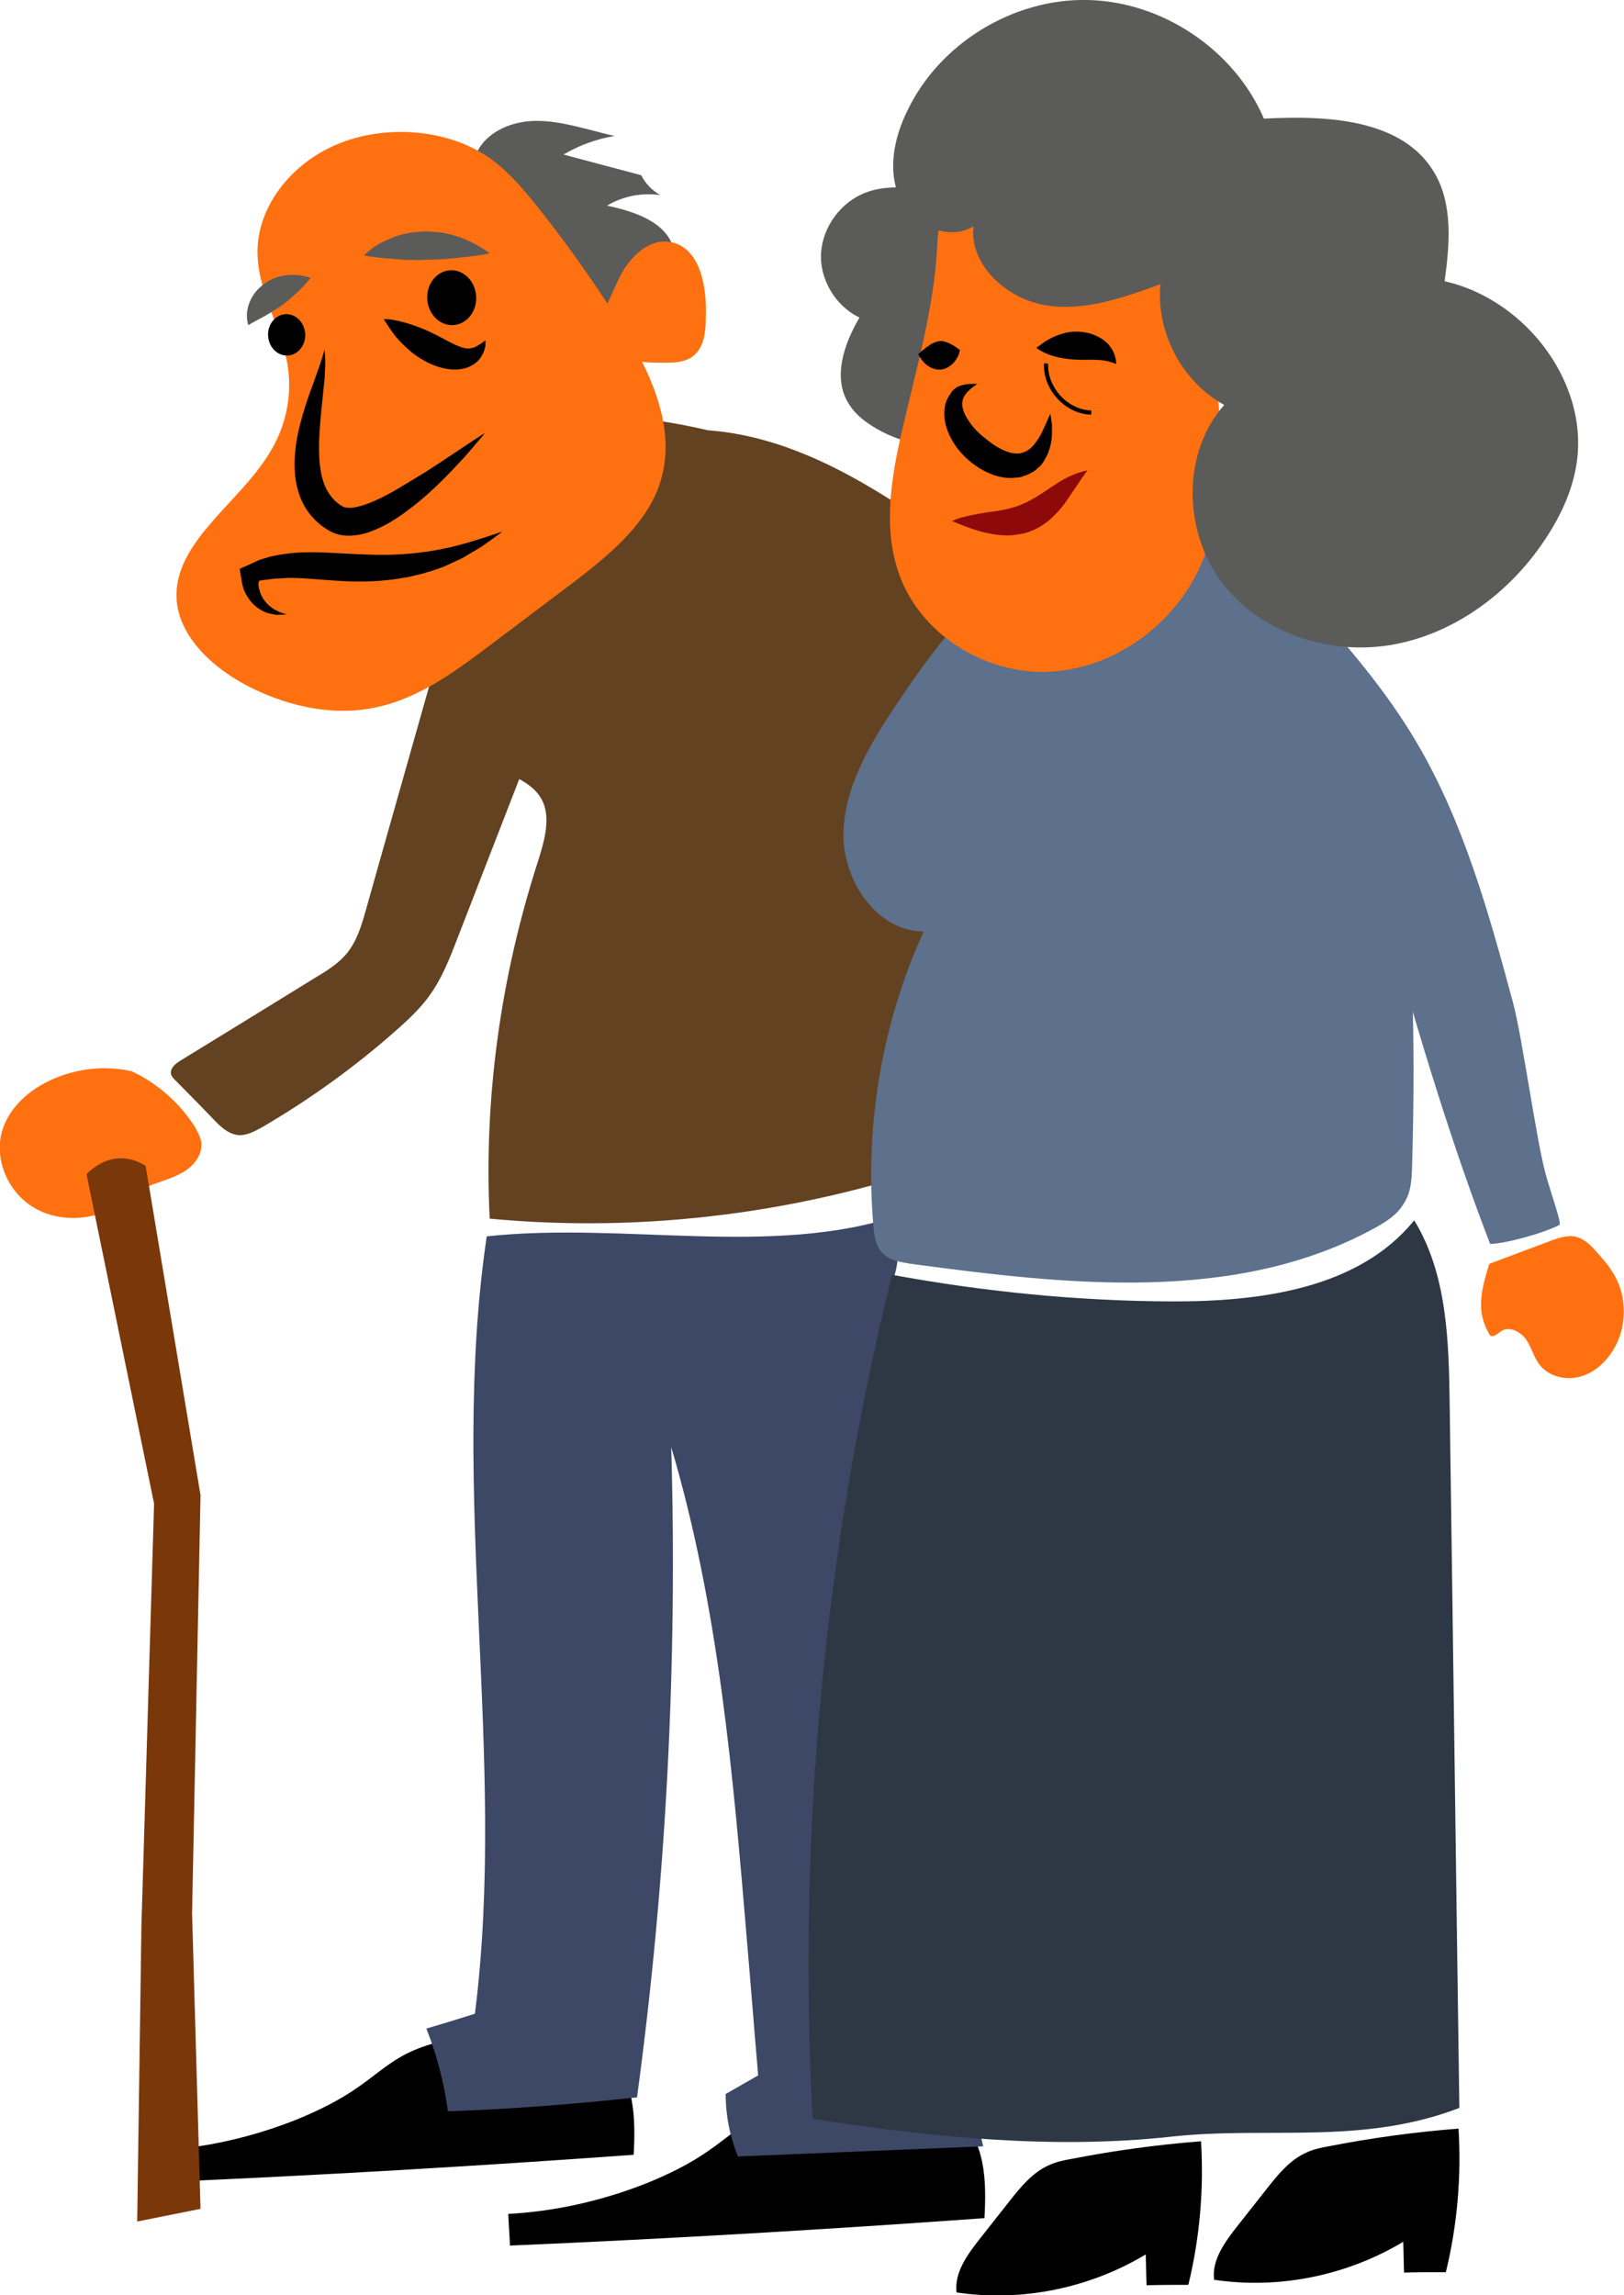 <svg xmlns="http://www.w3.org/2000/svg" viewBox="0 0 384.7 543.5"><path fill="#634222" d="M269.8 223.1c-3.3-15.5-6.6-31-9.9-46.6-1.8-8.3-3.6-16.7-8-24-5.2-8.7-13.6-14.9-21.8-20.9-18.9-13.7-39.2-28-62.4-29.7-5.1-1.2-10.3-2.1-15.4-2.8-9.5-1.4-19-2.5-28.6-3.4-1.9-.2-3.9-.3-5.5.7s-2.2 2.8-2.8 4.5c-4.7 14.9-7.5 30.1-8.5 45.4-.2-.1-.4-.2-.6-.2-6.5 23.1-13.1 46.2-19.6 69.3-1 3.6-2.1 7.3-4.4 10.2-2 2.5-4.7 4.2-7.4 5.8-10.7 6.6-21.4 13.2-32.2 19.8-1.1.7-2.4 1.7-2.2 3.1.1.6.6 1.1 1.1 1.6 3.1 3.1 6.2 6.3 9.2 9.4 1.5 1.6 3.3 3.2 5.5 3.5 2 .2 3.9-.8 5.7-1.8 11.5-6.7 22.3-14.5 32.2-23.3 2.5-2.2 5-4.6 7-7.2 3.4-4.4 5.4-9.7 7.4-14.9 4.8-12.4 9.6-24.7 14.4-37.1 1.8 1 3.4 2.1 4.6 3.7 3.3 4.4 1.5 10.5-.2 15.9-8.9 27.6-12.8 56.2-11.4 84.5 36.9 3.5 75.2-1.4 110.5-14.2 2.7-34.9-.2-69.8-8.5-103.4 13.5 20.8 20.1 45.9 26.3 70.3 7.2-1.3 14.2-3.7 20.7-7.1 2-1 4-2.2 4.9-4.2.8-2.1.3-4.6-.1-6.9z"/><path fill="#5B5B5A" d="M133.5 36.6c6.1 1.6 12.3 3.3 18.4 4.9 1 2 2.6 3.6 4.5 4.7-4.3-.6-8.8.2-12.6 2.5 6.5 1.4 14 3.8 15.8 10.2l-3.6.3c.2 4 .9 8.1 2 11.9-5.7 2.5-11.4 4.9-17.1 7.4-8-11.8-16.8-23-26.3-33.6-.9-1-1.8-2-2.2-3.2-.7-1.9-.3-4.1.7-5.9 2.3-4.4 7.4-6.7 12.3-7.1 4.9-.4 9.8.9 14.6 2.1 1.9.5 3.7 1 5.6 1.4-4.3.7-8.4 2.2-12.1 4.4z"/><path fill="#FF7110" d="M158.7 57.3c-5-.8-9.3 3.4-11.7 7.9-1.1 2.2-2.1 4.5-3.1 6.7-5.2-7.9-10.8-15.7-16.8-23.2-3.4-4.2-6.9-8.4-11.6-11.6-9.8-6.6-24.3-7.7-35.7-2.9C68.4 39 60.7 49.6 61 60.2c.2 9.2 5.8 17.6 7.2 26.7 1 7-.5 14.3-4.5 20.6-7 11.4-21.6 20.4-21.9 33.1-.2 9.8 8.8 18.2 19 22.9 7.9 3.7 17.2 5.8 26.2 4.4 11-1.7 19.9-8.2 28.3-14.5 6-4.5 11.9-9 17.9-13.5 9.2-6.9 18.8-14.3 22.6-24 3.9-10 1.2-20.4-3.7-30.2 1.8.2 3.7.2 5.4.2 2.3 0 4.7-.1 6.6-1.5 2.7-2 3.1-5.9 3.1-9.3.3-7.1-1.3-16.6-8.5-17.8z"/><path d="M90.9 75.6s.9-.1 2.5.2c1.6.3 3.8.9 6.1 1.8 2.4.9 4.9 2.3 7.4 3.6 1.2.6 2.3 1.1 3.5 1.3.6.1 1.3 0 2.1-.3.8-.4 1.6-.9 2.5-1.6v.8c0 .3 0 .6-.1.9-.1.4-.2.8-.4 1.2-.4.9-1.1 2.1-2.5 2.9-1.4.9-3.2 1.2-5 1.1-3.5-.3-6.7-1.9-9.4-4-1.3-1.1-2.6-2.3-3.7-3.6-1.1-1.3-2-2.8-3-4.3zM76.9 82.7v.4c0 .3.1.7.1 1.3.1 1.2 0 2.9-.1 5.1-.2 2.2-.5 4.9-.8 7.9-.3 3-.6 6.5-.5 10.1.1 3.6.7 7.4 2.8 10 .5.7 1.1 1.3 1.8 1.8.2.2.4.3.6.4l.3.2c.1.1.2.1.2.1.2.1.4.2.7.2.6.1 1.4.1 2.3-.1.9-.2 2-.5 3-.9 2.1-.8 4.3-1.9 6.5-3.2 2.2-1.3 4.5-2.7 6.8-4.1 4.6-2.9 9.3-6.2 14.3-9.4 0 0-.5.6-1.3 1.6-.9 1-2.1 2.5-3.8 4.4-1.7 1.8-3.7 4-6.2 6.4-2.5 2.4-5.4 4.9-9 7.4-1.8 1.2-3.8 2.4-6.1 3.3-1.2.5-2.4.9-3.8 1.1-1.4.2-3.1.3-4.8-.2-.4-.1-.9-.3-1.3-.5l-.6-.3c-.2-.1-.3-.2-.5-.3-.6-.4-1.2-.8-1.8-1.3-1.1-.9-2.2-2.1-3-3.3-1.7-2.5-2.5-5.5-2.8-8.2-.5-5.6.7-10.8 2.2-15.7.8-2.5 1.6-4.8 2.5-7.2.8-2.3 1.7-4.6 2.3-7z"/><path fill="#5B5B5A" d="M86.2 60.5s.7-.7 2-1.7c.3-.3.7-.5 1.2-.8.4-.3.9-.5 1.5-.8 1.1-.5 2.3-1.1 3.7-1.5.7-.2 1.5-.4 2.2-.5.8-.2 1.6-.2 2.5-.3 1.7-.2 3.5 0 5.4.2 3.7.6 7.7 2.2 11.3 4.9 0 0-1.1.3-2.9.5-.9.1-2 .3-3.2.4-.6.1-1.2.1-1.9.2s-1.3.1-2 .2c-1.4.1-2.9.2-4.4.2-.8 0-1.6.1-2.4.1-.8 0-1.6-.1-2.4 0-3.3-.3-6.7-.4-10.6-1.1zM58.8 77s-.1-.2-.1-.5c-.1-.3-.2-.8-.2-1.4-.1-1.2.2-3 1.3-4.9 1.1-1.8 3-3.5 5.4-4.4 2.4-.9 5.3-1 8.4 0 0 0-.5.6-1.3 1.5s-2 2.1-3.3 3.2c-1.3 1.2-2.8 2.3-4.4 3.2-1.6 1.1-3.4 1.9-5.8 3.3z"/><path d="M68 145.5h-.4c-.3 0-.7.1-1.2.1h-.9c-.3 0-.7-.1-1.1-.2-.8-.1-1.7-.4-2.7-1-1-.6-1.9-1.4-2.7-2.5-.4-.6-.8-1.2-1.1-1.9l-.2-.5c-.1-.2-.1-.5-.2-.7-.1-.3-.1-.5-.2-.8 0-.3-.1-.5-.1-.8-.1-.5-.2-1.1-.3-1.7l-.1-.4v-.4c.2-.1.5-.2.7-.3l3.3-1.5.4-.2.3-.1.6-.2c.4-.1.9-.3 1.3-.4.9-.3 1.8-.4 2.7-.6 3.8-.7 7.8-.7 11.9-.5 4.1.2 8.3.5 12.7.5 4.4 0 8.9-.4 13.6-1.3 4.8-.9 9.6-2.5 14.7-4.2 0 0-.5.4-1.5 1.1-.5.4-1.1.8-1.8 1.3s-1.5 1.1-2.5 1.7c-1 .6-2.1 1.2-3.2 1.9-1.2.7-2.6 1.2-4 1.9-.4.2-.7.3-1.1.5-.4.1-.8.3-1.2.4-.8.3-1.6.6-2.5.8-.8.3-1.7.5-2.6.7-.9.2-1.8.5-2.8.6-3.8.7-8 1-12.3.9-4.3-.1-8.6-.6-12.8-.8-1 0-2.1-.1-3.1 0l-1.5.1h-.8l-.7.1c-.9.1-2.3.3-2.4.3l-.6.1h-.2v.1c0 .1-.1.1-.1.2 0 .2-.1.4-.1.6l.1.7c0 .2.1.4.2.7.2.9.6 1.7 1.2 2.5 1.2 1.6 3.1 2.7 5.3 3.2z"/><ellipse transform="rotate(-3.505 106.968 70.5) scale(1)" cx="107" cy="70.5" rx="5.8" ry="6.5"/><ellipse transform="rotate(-3.505 67.897 79.28) scale(1)" cx="67.9" cy="79.3" rx="4.4" ry="4.9"/><path d="M178.2 502c-3.7 2.1-6.8 4.9-10.3 7.3-4.4 3.1-9.3 5.5-14.4 7.6-10.5 4.2-21.8 6.8-33.1 7.4.1 2.5.3 5 .4 7.5 37.5-1.6 74.9-3.8 112.4-6.5.5-8.6.3-18.7-6.6-23.8-3.9-2.8-8.9-3.3-13.6-3.7-11.8-.9-24.5-1.7-34.8 4.2zM95.1 487c-3.7 2.1-6.8 4.9-10.3 7.3-4.4 3.1-9.3 5.5-14.4 7.6-10.5 4.2-21.8 6.8-33.1 7.4.1 2.5.3 5 .4 7.5 37.5-1.6 74.9-3.8 112.4-6.5.5-8.6.3-18.7-6.6-23.8-3.9-2.8-8.9-3.3-13.6-3.7-11.8-.9-24.4-1.6-34.8 4.2z"/><path fill="#FF7110" d="M10.2 256.7c-4.3 2.4-8.1 6.1-9.6 10.8-2.1 6.6 1 14.3 6.8 18.1 5.8 3.8 13.7 3.7 19.8.3 2.6-1.4 4.8-3.4 7.4-4.7 2.7-1.3 5.8-1.9 8.4-3.4 2.7-1.4 5-4.2 4.7-7.2-.2-1.3-.8-2.4-1.4-3.5-3.6-5.8-8.9-10.5-15.1-13.4-7-1.6-14.6-.5-21 3zM288.6 241.2c-1.5-2.3-3.9-4.4-6.7-4.4-1.5 0-3.1.5-4.6.2-1.5-.3-2.9-2.1-1.9-3.3-10.6.8-18.8 12.3-29.3 11.1-1 6.1 2.7 12.3 7.9 15.7 5.2 3.4 11.6 4.4 17.8 4.3 4-.1 8.2-.5 11.7-2.5 6.9-4.1 9.4-14.3 5.1-21.1z"/><path fill="#7A3709" d="M34.5 276.1l13 78-2 99 2 70-15 3 1-70 3-100-16-78s6-7 14-2z"/><path fill="#3D4766" d="M223.6 378.9c1.9-22 5.7-44.3 5.6-66.3-6.3-1.4-12.7-2.8-19-4.2-.4-2 .8-3.9 1.5-5.8 1.7-4.6.7-9.7 1-14.7-30 9.9-65 1.4-97.4 4.9-9 60.8 4.9 123.1-2.8 184.1-3.8 1.2-7.7 2.4-11.5 3.5 2.5 6.3 4.2 12.9 5.1 19.6 15-.5 29.9-1.7 44.8-3.3 6.9-51 9.6-102.6 8.1-154 11.3 38.1 14.7 78 18 117.6.9 10.4 1.7 20.8 2.6 31.2-2.6 1.5-5.1 2.9-7.7 4.4 0 5.1 1 10.1 2.9 14.8 19.4-.8 38.8-1.6 58.1-2.4-10-42.2-13.1-86.1-9.3-129.4z"/><g><path fill="#5D708C" d="M335.8 176.2c11 18.8 16.9 40.1 22.6 61.2 2.2 8.2 5.5 32.4 7.7 40.5 1.5 5.4 3.9 11.9 3.3 12.2-4.2 2.1-12.8 4.4-16.4 4.5-17.3-44.6-32.7-106.4-44-152.9 9.9 10.8 19.5 22 26.8 34.5z"/><path fill="#5D708C" d="M334.5 276.3c.7-24.8.5-49.8-2.3-74.5-2-17.6-5.4-35.4-14.4-50.6-9-15.2-24.5-27.5-42.2-28.5-13.5-.8-26.7 5-37.2 13.5-10.5 8.5-18.6 19.5-26.1 30.7-6.2 9.3-12.3 19.4-12.5 30.5-.2 11.1 7.9 23.2 19 23.2-9.9 21.7-14 46-11.9 69.8.2 2.2.5 4.6 2 6.2 1.7 1.9 4.4 2.3 6.9 2.7 37.1 5 77.1 9.5 109.9-8.5 2.7-1.5 5.4-3.2 6.9-5.9 1.7-2.6 1.8-5.7 1.9-8.6z"/><path fill="#5B5B5A" d="M248.3 49.5c-4.7-4-11.4-4.4-17.6-4.6-4.4-.2-8.8-.3-13.3-.5-4.1-.1-8.4-.3-12.3 1.2-5.9 2.2-10.2 8.1-10.6 14.3s3.4 12.6 9.1 15.3c-3.6 6.1-6.3 13.9-2.8 20 1.3 2.3 3.3 4.1 5.5 5.5 6.9 4.5 15.6 6.1 23.6 4.3s15.2-7 19.4-14.1c3.9-6.6 5.3-14.4 5.4-22.1.3-6.9-1-14.7-6.4-19.3z"/><path fill="#FF7110" d="M223.3 51.6c-1.1 2.1-1.2 4.6-1.3 7-.8 14.7-5 28.9-8.3 43.3-2.6 11.2-4.6 23.2-.7 34.1 5 14.1 20.1 23.6 35.1 23.1s29-10.3 35.6-23.7c6.6-13.5 6.2-29.3 4.5-44.3-1.6-14-4.5-28.9-14.2-39-11.7-12.2-32.6-14.2-46.5-4.5-1.8 1-3.3 2.3-4.2 4z"/><path fill="#5B5B5A" d="M339.9 41.1c4.3 7.5 3.5 16.9 2.3 25.5 19.6 4.4 35 25 31 44.7-1.1 5.6-3.6 10.9-6.7 15.7-8.2 12.8-21.3 22.8-36.2 25.6-15 2.8-31.6-2.5-40.8-14.6s-9.6-30.7.5-42.1c-10-5.5-16.2-17.2-15.1-28.6-8.8 3.2-18 6.5-27.2 5s-18.1-9.5-17.1-18.7c-6 3.7-14.6-.4-17.5-6.8-2.9-6.5-1.3-14.2 1.8-20.5C222.5 10.3 240-.4 257.7 0s34.7 11.8 41.7 28.1c14.9-.8 33 0 40.5 13z"/><path d="M231.5 90.9s-.3.2-.8.6c-.3.2-.6.4-.9.7-.3.3-.7.6-1 1.1-.7.8-1 1.9-.8 3.1.2 1.2.9 2.5 1.9 3.9 1 1.4 2.5 2.8 4.1 4 1.6 1.3 3.5 2.4 5.3 2.9.9.2 1.7.3 2.6.1.8-.2 1.7-.6 2.6-1.5l.3-.3.3-.4.6-.8c.4-.6.8-1.2 1.1-1.9.3-.7.7-1.4 1-2.1.3-.7.6-1.5 1-2.3 0 0 .1.4.2 1.1 0 .4.1.8.2 1.4v1.9c0 1.4-.2 3.2-1.1 5.3-.3.5-.5 1-.8 1.5-.4.5-.7 1.1-1.3 1.5-.5.5-1.1 1-1.8 1.3-.3.2-.7.4-1 .5-.4.1-.7.2-1.1.4-.4.1-.8.2-1.2.2-.4 0-.8.1-1.2.1-.8 0-1.6 0-2.3-.2-1.5-.2-2.9-.8-4.3-1.5-2.6-1.4-5-3.4-6.8-6-.9-1.3-1.6-2.7-2.1-4.3-.5-1.6-.7-3.4-.3-5.3.1-.5.3-.9.5-1.4l.3-.6.4-.6.4-.6.5-.5c.4-.3.7-.6 1.1-.7 1.4-.6 3-.6 4.4-.6z"/><path fill="#8E0A0A" d="M225.5 123.4s.3-.1.7-.3c.5-.2 1.2-.5 2.2-.7 1.9-.5 4.7-1 7.8-1.4 1.5-.2 3.1-.6 4.4-1 1.5-.5 2.9-1.2 4.5-2.1 1.6-.9 3.3-2.2 5.4-3.5 2-1.3 4.5-2.5 7.1-3 0 0-.2.3-.5.7-.4.5-.8 1.1-1.4 2-.6.9-1.3 1.9-2.1 3.1-.8 1.2-1.7 2.6-3 4s-2.9 2.9-5.1 4c-.5.3-1.1.5-1.6.7-.6.2-1.1.4-1.8.5-.6.1-1.3.2-1.9.3-.6.1-1.2.1-1.8.1-4.7-.1-8.8-1.7-12.9-3.4z"/><path d="M245.5 82.4s.6-.5 1.6-1.2 2.4-1.5 4.3-2.1c1.9-.6 4.3-.9 7.2 0 1.4.5 2.8 1.2 4 2.5 1.1 1.3 1.8 2.9 1.8 4.6 0 0-.2-.1-.5-.2s-.8-.3-1.3-.4c-1.1-.3-2.5-.4-4.1-.4-1.6 0-3.4.1-5.6-.2-2.4-.3-5-.9-7.4-2.6zM227.4 82.9s-.1.5-.4 1.3c-.2.4-.4.8-.7 1.2-.3.4-.7.9-1.2 1.2-.9.7-2.2 1.2-3.6.8-1.4-.3-2.9-1.4-4-3.5 0 0 .4-.4 1-.9.3-.2.7-.5 1-.8.2-.1.4-.2.6-.4.2-.1.4-.3.6-.4.4-.2.9-.4 1.3-.5.5-.1.9-.2 1.4-.1 1.2.3 2.3.8 4 2.1z"/><path fill="none" stroke="#000" stroke-miterlimit="10" d="M247.8 86.1c-.3 5.9 4.9 11.5 10.7 11.6"/><path fill="#2E3844" d="M277.3 308.2c21 .1 44.5-2.9 57.7-19.2 7.8 12.7 8.2 28.5 8.4 43.4.8 55.6 1.5 111.2 2.3 166.8-23.2 8.9-45.4 4.3-68.2 6.8-28.3 3.1-56.9.1-85-4.2-3.6-67.1 2.7-134.7 18.8-199.9 21.8 4 43.9 6.2 66 6.3z"/><path d="M342.5 538.1c2.7-11.1 3.7-22.6 3-34-10.3.8-20.6 2.2-30.8 4.2-1.8.3-3.6.7-5.3 1.5-3.8 1.7-6.6 5.1-9.2 8.4-2.4 3-4.7 6-7.1 9-2.9 3.7-6.1 8-5.5 12.7 15.4 2.3 31.5-1 44.8-9 .1 2.4.1 4.8.2 7.3 3.2-.1 6.6-.1 9.9-.1zM281.5 541.1c2.7-11.1 3.7-22.6 3-34-10.3.8-20.6 2.2-30.8 4.2-1.8.3-3.6.7-5.3 1.5-3.8 1.7-6.6 5.1-9.2 8.4-2.4 3-4.7 6-7.1 9-2.9 3.7-6.1 8-5.5 12.7 15.4 2.3 31.5-1 44.8-9 .1 2.4.1 4.8.2 7.3 3.2-.1 6.6-.1 9.9-.1z"/><path fill="#FF7110" d="M382.8 302.7c-1.1-2.2-2.7-4.1-4.4-6-1.4-1.6-3-3.3-5.1-3.8-2-.5-4.2.3-6.1 1l-14.4 5.4c-1.2 3.8-2.4 7.9-1.8 11.8.3 1.8 1 3.6 2 5.2.9.5 1.8-.6 2.7-1.1 1.9-1.2 4.5.2 5.8 2 1.3 1.9 1.8 4.2 3.2 6 2 2.6 5.6 3.6 8.8 3s6-2.7 7.9-5.4c3.8-5.1 4.3-12.5 1.4-18.1z"/></g></svg>